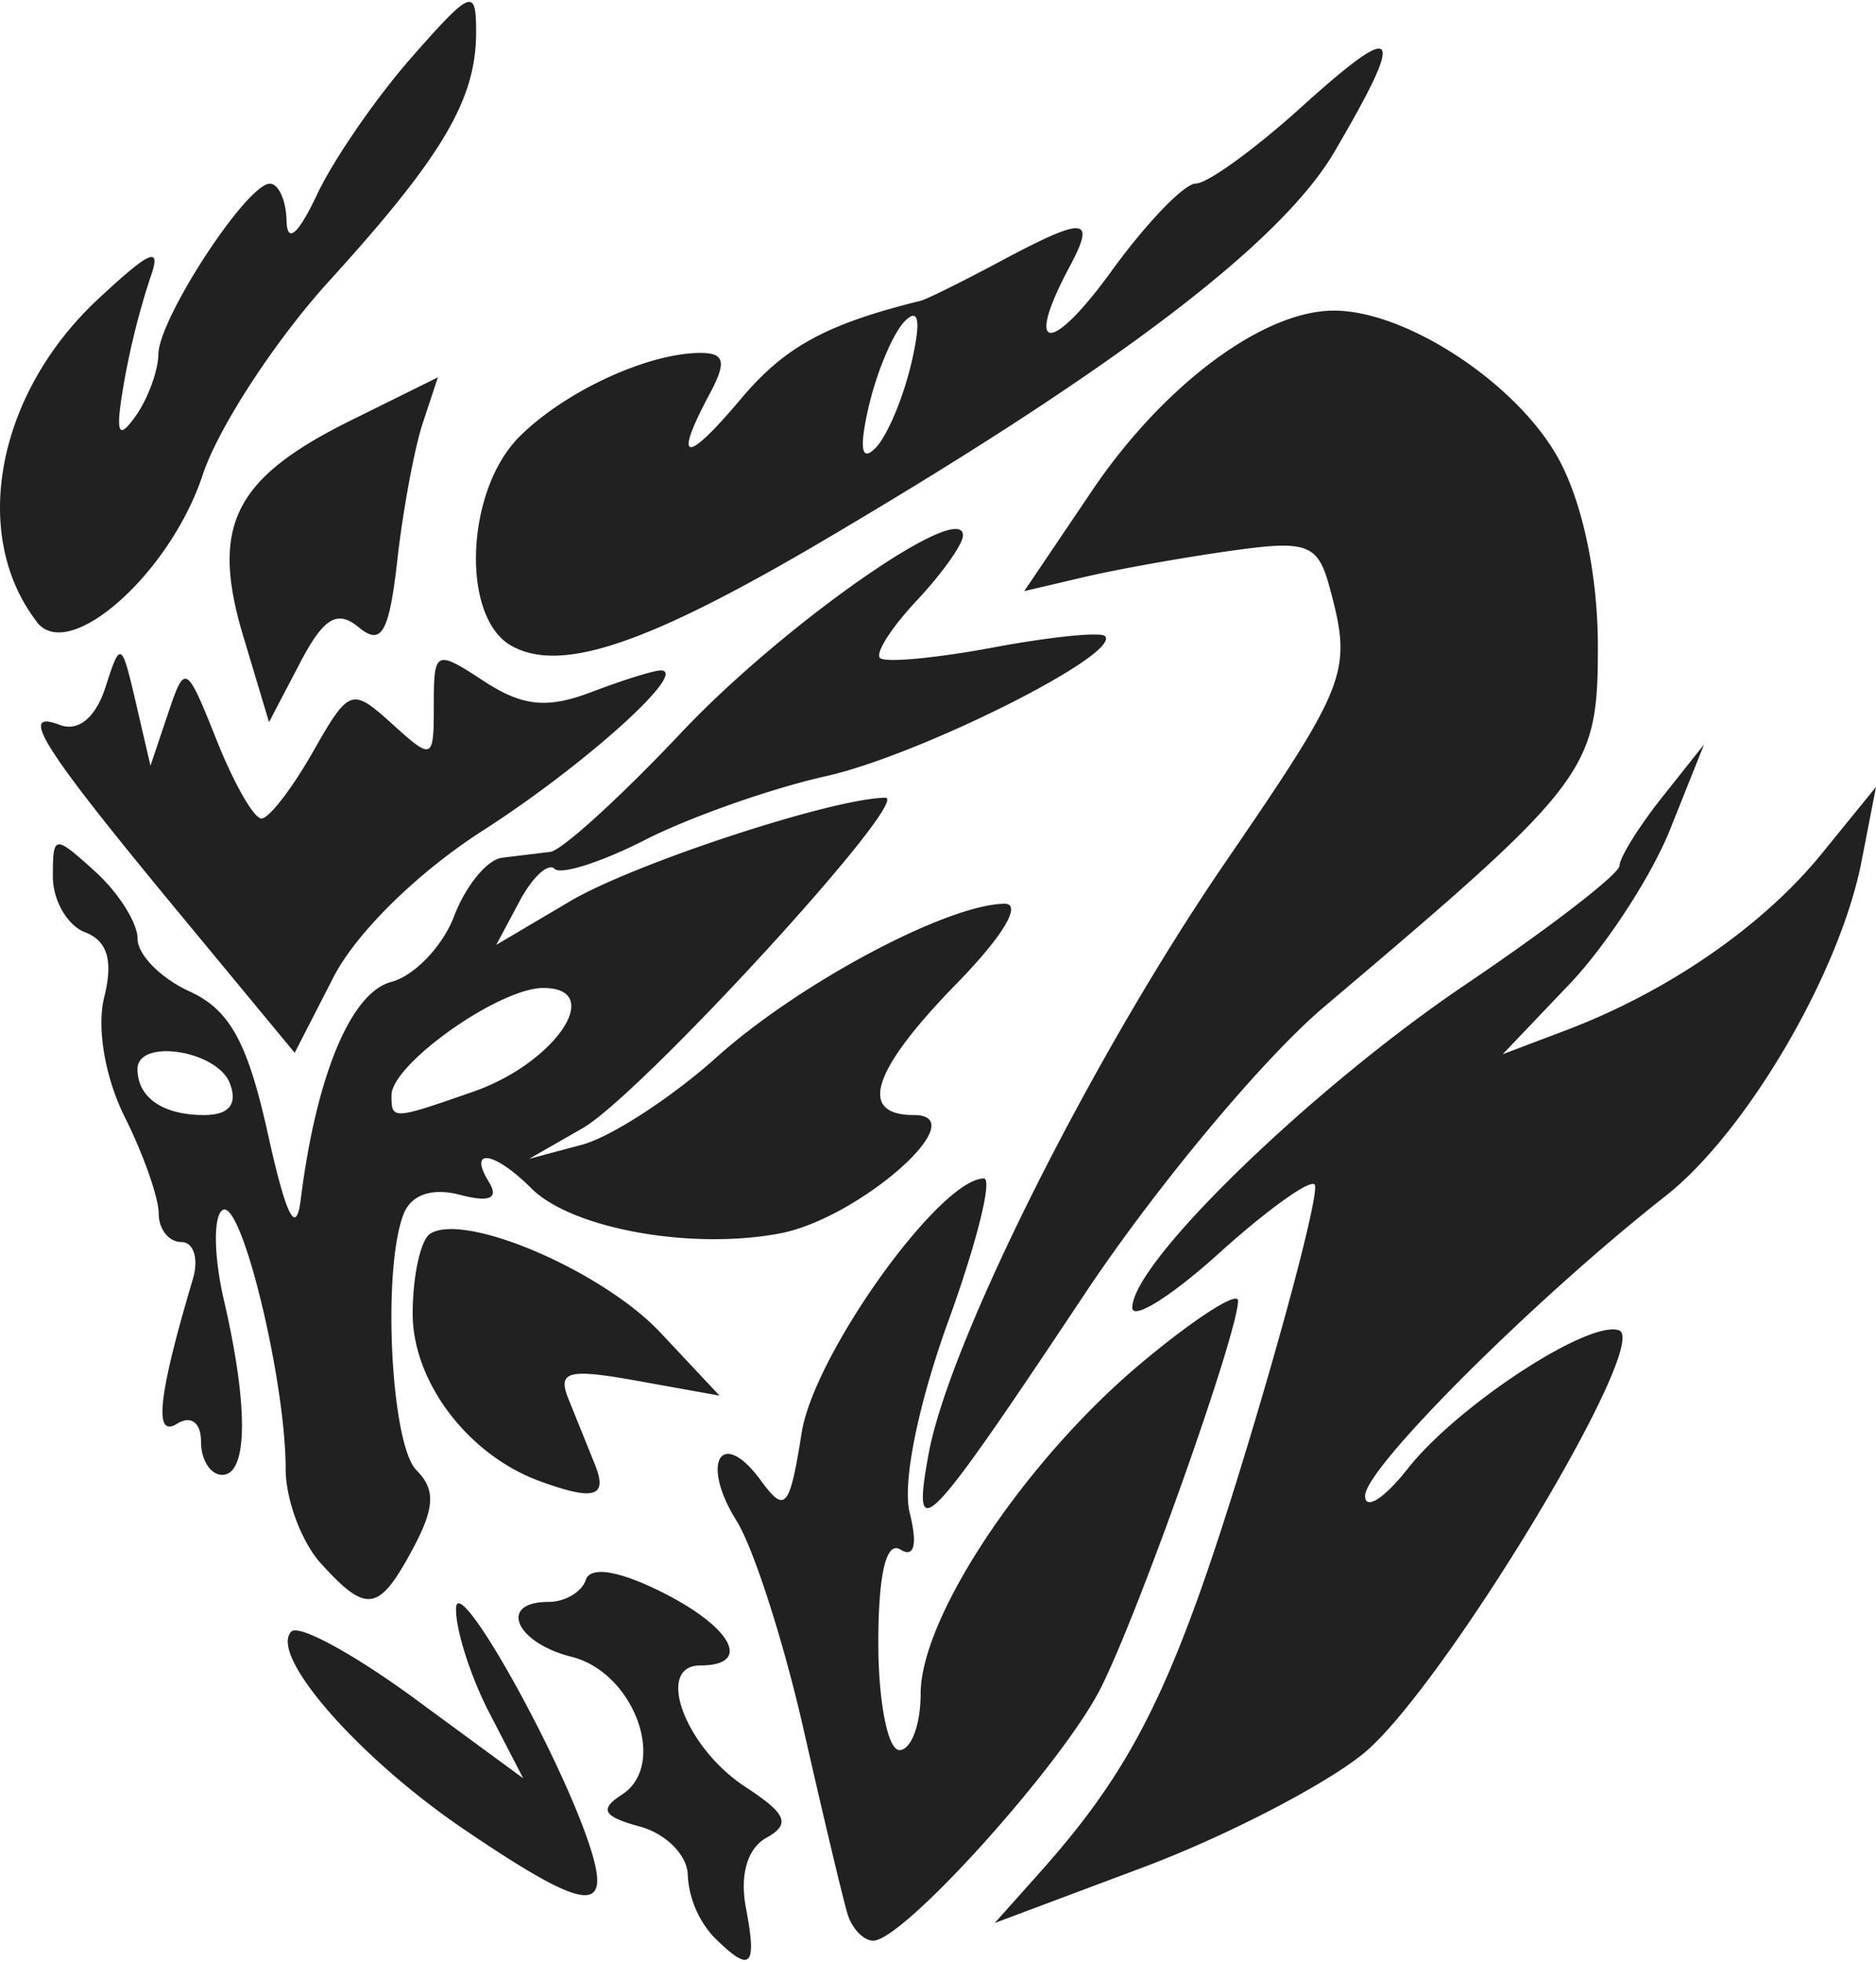 <svg width="88" height="92" xmlns="http://www.w3.org/2000/svg" viewBox="0 0 23.452 24.47"><title>ryza3 race king philuscha</title><g fill="#212121" class="nc-icon-wrapper"><g id="1680145866537-145321_layer1" transform="translate(-112.777 -137.22)"><path d="M121.693 161.397a1.244 1.244 0 0 1-.318-.762c0-.245-.268-.52-.595-.609-.465-.127-.515-.215-.229-.4.577-.37.155-1.527-.629-1.723-.705-.177-.92-.686-.289-.686.207 0 .417-.124.467-.275.058-.174.41-.117.948.151.885.442 1.136.918.484.918-.571 0-.193 1.022.56 1.516.52.34.573.466.266.638-.24.133-.335.465-.255.882.142.744.057.817-.41.35zm1.68-.277c-.056-.182-.304-1.224-.552-2.316-.247-1.09-.624-2.262-.837-2.602-.458-.733-.189-1.177.305-.502.303.415.36.35.51-.6.158-.983 1.73-3.175 2.278-3.175.11 0-.088.798-.442 1.774-.38 1.047-.58 2.032-.486 2.403.1.402.058.569-.117.46-.177-.11-.275.31-.275 1.169 0 .736.119 1.338.264 1.338.146 0 .265-.317.265-.704 0-.963 1.31-2.923 2.764-4.138.662-.553 1.204-.901 1.204-.774 0 .4-1.236 3.886-1.715 4.838-.479.95-2.468 3.16-2.846 3.16-.12 0-.264-.15-.32-.331zm2.39-.507c1.21-1.353 1.707-2.374 2.616-5.372.52-1.719.895-3.178.832-3.241-.064-.064-.603.324-1.198.862-.595.537-1.081.841-1.081.676 0-.565 2.244-2.74 4.167-4.038 1.055-.712 1.92-1.38 1.924-1.485.003-.105.242-.488.53-.852l.526-.662-.423 1.059c-.232.582-.799 1.453-1.258 1.935l-.836.877.79-.299c1.273-.482 2.458-1.299 3.193-2.201l.684-.841-.18.926c-.269 1.394-1.439 3.392-2.451 4.187-1.635 1.284-3.756 3.4-3.756 3.746 0 .187.24.035.533-.338.618-.785 2.257-1.86 2.64-1.73.42.141-2.218 4.504-3.202 5.297-.493.397-1.73 1.035-2.75 1.417l-1.851.694zm-7.183-.552c-1.325-.898-2.449-2.186-2.16-2.474.092-.093.782.282 1.533.833l1.365 1.002-.427-.825c-.234-.453-.42-1.039-.413-1.3.012-.477 1.342 1.906 1.69 3.029.25.807-.091.75-1.588-.265zm-1.794-3.328c-.24-.266-.438-.796-.438-1.177 0-1.11-.553-3.382-.788-3.237-.118.073-.111.58.016 1.126.309 1.332.3 2.184-.021 2.184-.146 0-.265-.185-.265-.412 0-.243-.125-.335-.303-.225-.29.18-.232-.354.201-1.81.076-.255.01-.463-.145-.463s-.282-.16-.282-.356c0-.196-.19-.737-.423-1.203-.248-.497-.354-1.118-.258-1.502.114-.455.041-.702-.239-.81-.222-.085-.403-.398-.403-.696 0-.525.016-.527.529-.063.291.263.53.641.53.84 0 .2.292.495.65.658.502.23.725.634.979 1.78.227 1.03.353 1.282.41.823.195-1.553.627-2.59 1.133-2.722.289-.076.643-.447.786-.824.144-.378.413-.706.599-.728l.602-.073c.145-.018.882-.689 1.637-1.49 1.27-1.347 3.522-2.923 3.522-2.465 0 .109-.259.473-.574.81-.316.335-.525.66-.463.722.061.061.696.003 1.412-.131.715-.134 1.345-.198 1.4-.143.218.218-2.308 1.486-3.484 1.75-.686.153-1.698.51-2.25.79-.551.282-1.067.448-1.146.369-.08-.08-.276.102-.437.403l-.292.547.926-.547c.797-.47 3.272-1.283 3.936-1.292.352-.005-3.049 3.708-3.782 4.13l-.67.384.661-.177c.364-.097 1.122-.59 1.684-1.094 1.024-.92 2.875-1.907 3.596-1.918.228-.003-.014.402-.596.998-1.057 1.083-1.24 1.643-.536 1.643.781 0-.684 1.294-1.676 1.48-1.115.21-2.602-.061-3.106-.565-.46-.461-.797-.512-.53-.08.128.208.012.26-.365.161-.347-.09-.609 0-.702.245-.268.698-.158 2.878.162 3.198.24.24.23.467-.044.98-.426.794-.577.818-1.153.182zm-1.136-5.998c-.158-.412-1.154-.565-1.154-.177 0 .355.317.574.83.574.315 0 .425-.135.324-.397zm3.046.104c1.023-.357 1.655-1.295.872-1.295-.552 0-1.897.952-1.897 1.342 0 .307.01.307 1.025-.047zm5.69 4.526c.258-1.4 2.043-4.96 3.708-7.39 1.535-2.243 1.588-2.38 1.309-3.422-.151-.564-.274-.61-1.253-.471-.598.084-1.42.232-1.827.328l-.742.174.844-1.25c.893-1.324 2.14-2.254 3.024-2.256.914-.003 2.315.926 2.82 1.868.297.553.483 1.451.483 2.326 0 1.56-.108 1.704-3.425 4.51-.757.64-2.097 2.247-2.98 3.571-2.01 3.02-2.178 3.193-1.961 2.012zm-4.863.342c-.894-.327-1.587-1.24-1.587-2.092 0-.476.1-.926.22-1.001.438-.27 2.157.469 2.879 1.239l.737.786-1.027-.185c-.871-.157-1.003-.121-.86.23l.328.813c.166.41-.004.461-.69.21zm-4.507-7.1c-1.711-2.068-2.02-2.554-1.492-2.351.231.088.448-.09.57-.467.188-.588.202-.58.38.183l.184.794.218-.648c.214-.635.227-.628.61.33.214.539.466.979.56.978.093 0 .382-.374.64-.828.457-.802.486-.812.993-.355.507.46.521.453.521-.236 0-.684.022-.694.626-.298.482.315.79.347 1.34.138.393-.15.785-.272.87-.272.366 0-.957 1.19-2.228 2.005-.81.52-1.577 1.273-1.862 1.829l-.485.945zm.801-3.463c-.412-1.375-.115-1.97 1.343-2.692l1.091-.54-.19.575c-.104.316-.247 1.085-.317 1.709-.102.906-.198 1.075-.48.842-.271-.225-.44-.124-.738.446l-.386.737zm3.353.123c-.635-.356-.575-1.939.1-2.613.566-.566 1.606-1.047 2.264-1.047.303 0 .328.113.115.511-.462.864-.306.89.387.067.552-.656 1.067-.937 2.25-1.23.073-.017.513-.235.979-.484 1.082-.578 1.218-.568.882.06-.573 1.072-.24 1.108.522.057.437-.604.913-1.098 1.057-1.098.144 0 .739-.43 1.321-.957 1.224-1.106 1.316-.982.412.56-.667 1.138-2.722 2.7-6.392 4.861-2.2 1.295-3.278 1.659-3.897 1.313zm4.999-3.528c.123-.53.097-.706-.08-.53-.145.146-.347.622-.45 1.059-.123.53-.096.706.08.53.146-.146.348-.623.45-1.06zm-10.93 3.231c-.84-1.087-.505-2.855.765-4.037.666-.62.799-.673.647-.252a9.534 9.534 0 0 0-.328 1.322c-.105.612-.071.703.147.397.155-.218.284-.568.287-.777.005-.447 1.104-2.129 1.393-2.131.109 0 .203.206.209.46.007.296.145.177.384-.33.206-.436.737-1.206 1.18-1.71.748-.849.806-.872.806-.313 0 .84-.417 1.547-1.837 3.109-.675.742-1.386 1.832-1.581 2.423-.408 1.234-1.673 2.357-2.073 1.84z" id="1680145866537-145321_path5690" fill="#212121" stroke-width=".265"></path></g></g></svg>